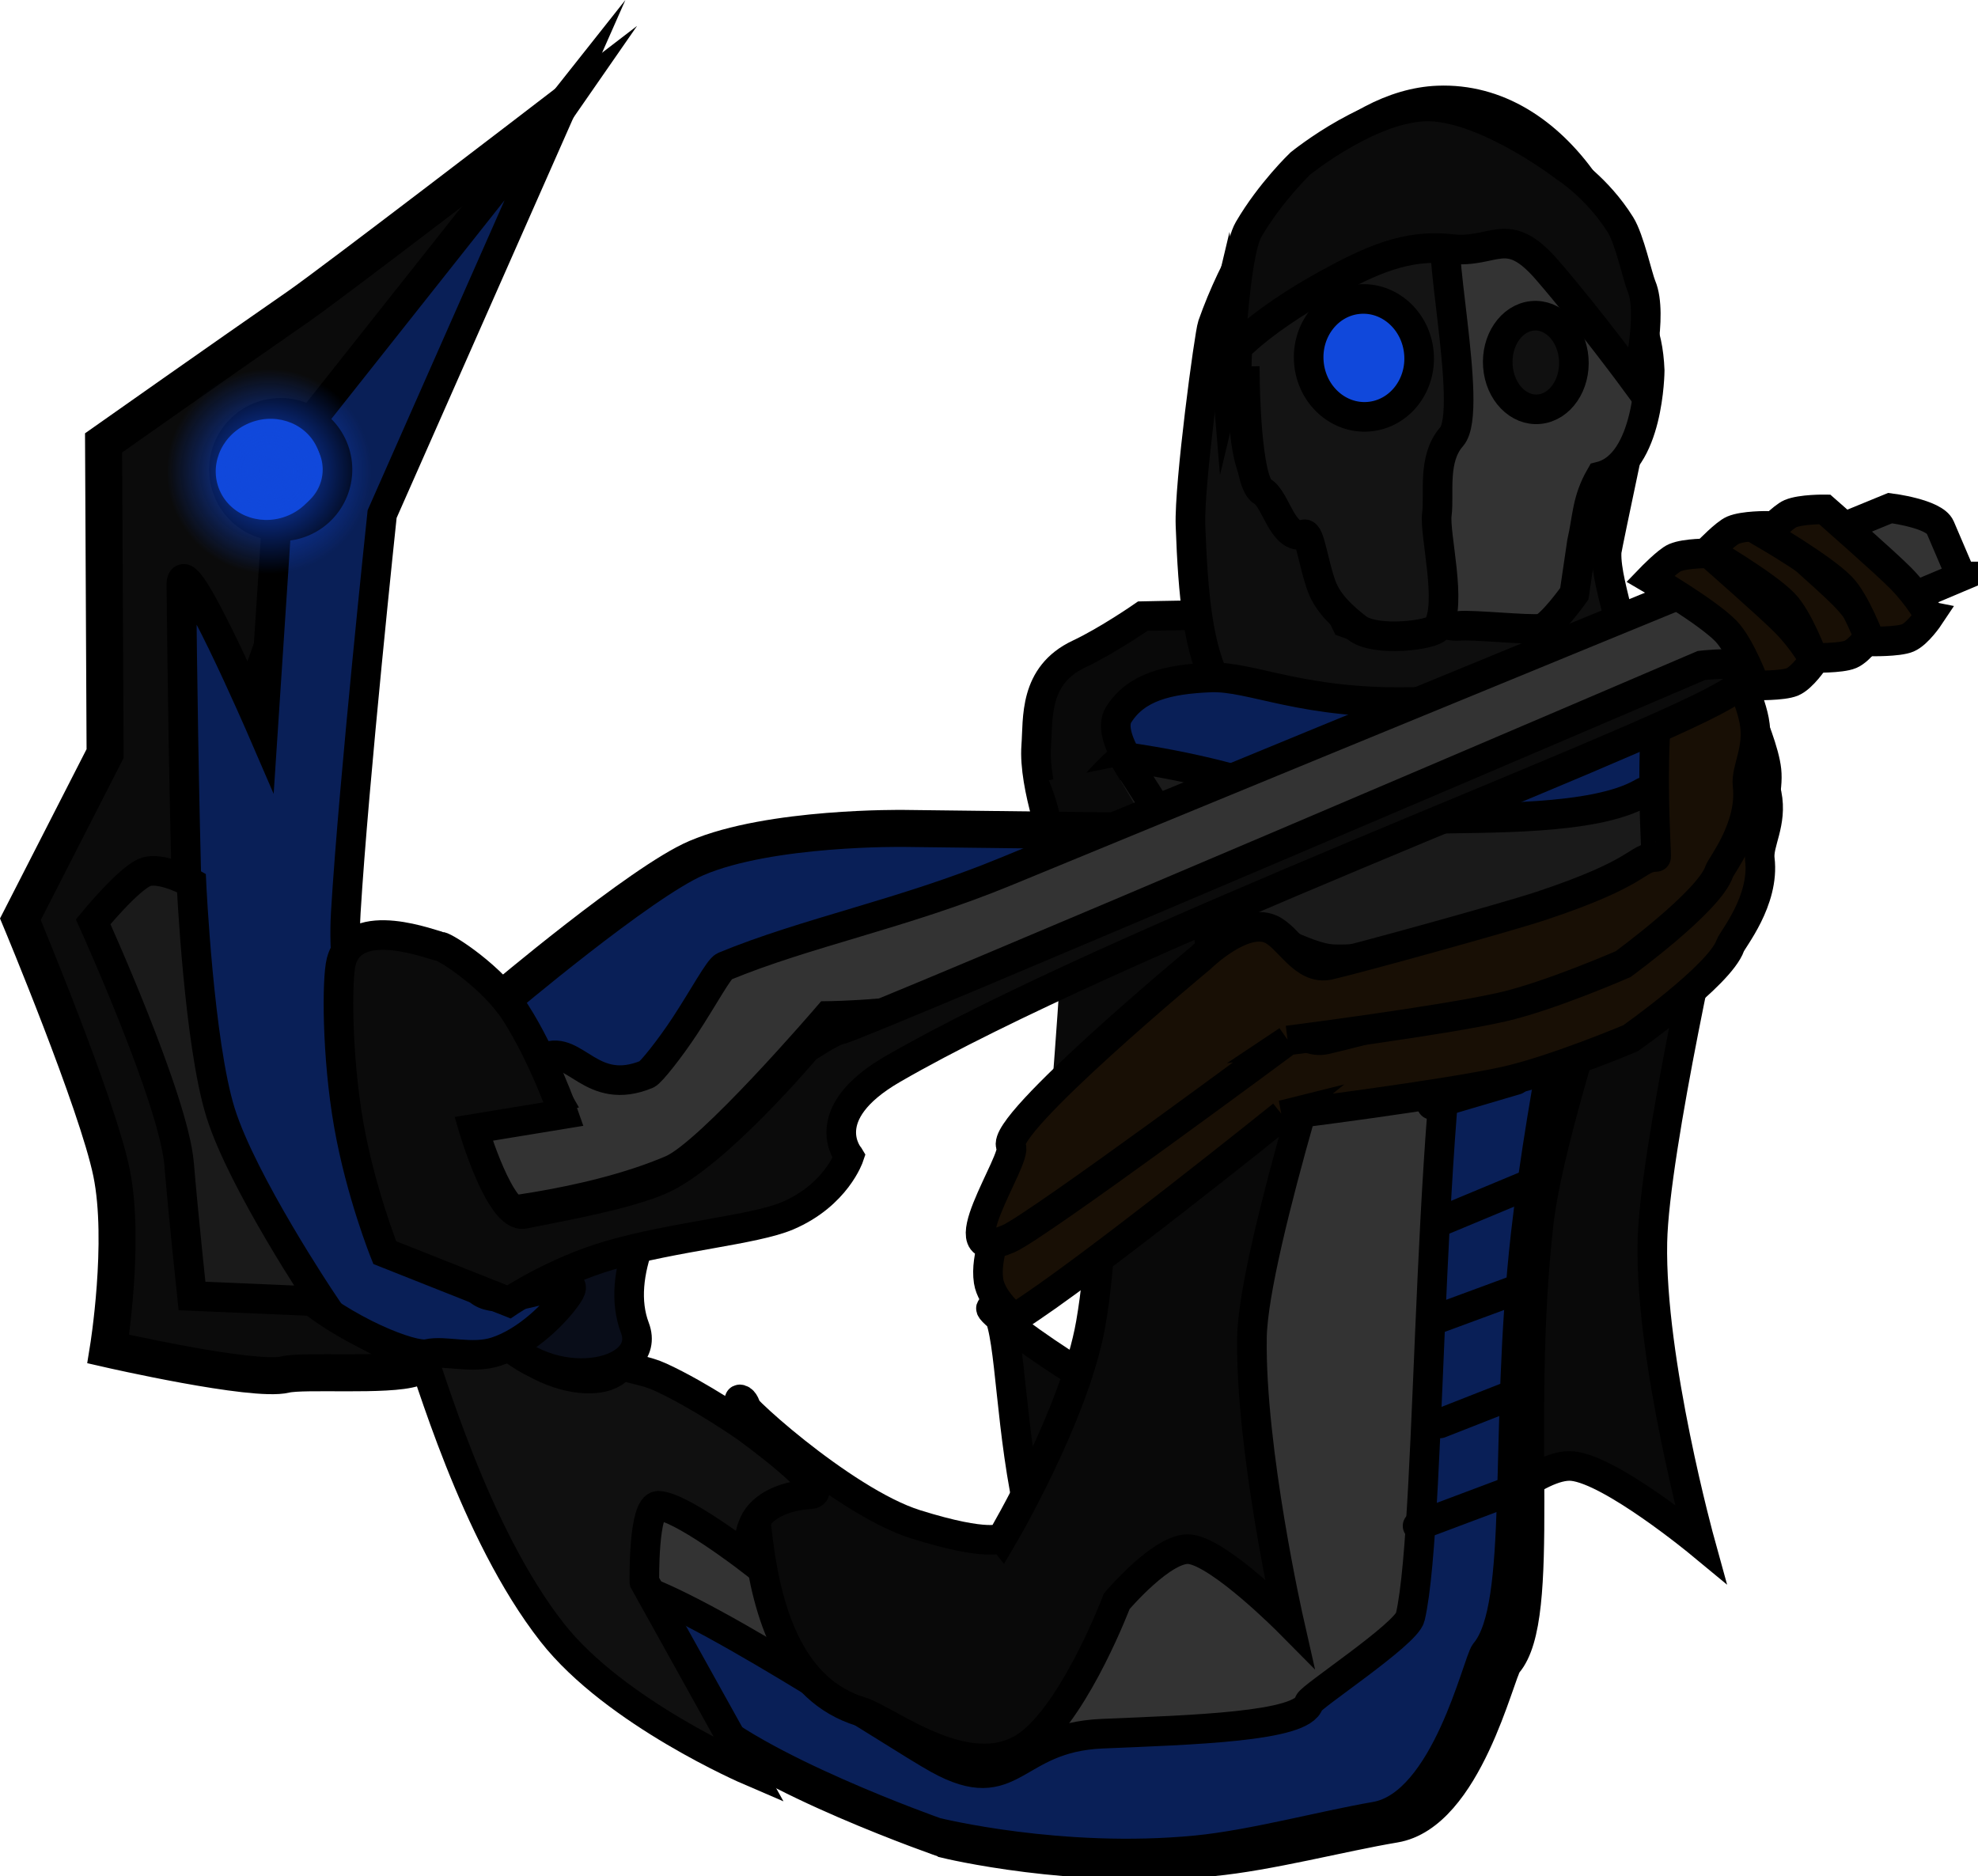 <svg version="1.1" xmlns="http://www.w3.org/2000/svg" xmlns:xlink="http://www.w3.org/1999/xlink" width="133.609" height="126.728" viewBox="0,0,133.609,126.728"><defs><radialGradient cx="162.733" cy="133.943" r="6.924" gradientUnits="userSpaceOnUse" id="color-1"><stop offset="0" stop-color="#1048db"/><stop offset="1" stop-color="#1048db" stop-opacity="0"/></radialGradient></defs><g transform="translate(-144.552,-102.1)"><g data-paper-data="{&quot;isPaintingLayer&quot;:true}" fill-rule="nonzero" stroke="#000000" stroke-linejoin="miter" stroke-miterlimit="10" stroke-dasharray="" stroke-dashoffset="0" style="mix-blend-mode: normal"><path d="" fill="none" stroke-width="2" stroke-linecap="round"/><path d="M216.028,159.627c0,0 -1.686,-4.404 -1.482,-7.143c0.138,-1.848 -0.186,-4.763 2.894,-6.21c1.921,-0.903 4.307,-2.557 4.307,-2.557c0,0 27.215,-0.593 34.361,0.205c3.195,0.356 4.602,2.107 4.602,2.107c0,0 2.908,5.695 3.163,8.103c0.27,2.553 -1.923,6.818 -1.923,6.818z" fill="#090909" stroke-width="2" stroke-linecap="butt"/><path d="M234.389,200.32c0,0 6.343,-8.791 7.729,-15.298c0.941,-4.414 0.987,-9.089 1.405,-16.242c0.426,-7.29 1.214,-17.018 1.214,-17.018c0,0 2.899,5.658 4.751,6.53c2.852,1.343 10.812,3.806 10.812,3.806c0,0 -4.007,17.631 -4.134,23.902c-0.163,8.036 3.239,20.347 3.239,20.347c0,0 -5.992,-4.954 -8.635,-5.219c-2.327,-0.233 -6.397,3.714 -6.397,3.714c0,0 -3.374,7.297 -7.327,9.997c-5.106,3.487 -11.304,2.529 -13.737,1.923c-12.164,-3.031 -9.405,-25.746 -11.728,-26.305c-1.173,-0.282 8.858,7.259 15.267,8.9c6.436,1.648 7.54,0.964 7.54,0.964z" fill="#090909" stroke-width="2" stroke-linecap="butt"/><path d="M208.424,226.614c0,0 -12.656,-4.356 -16.71,-8.335c-4.531,-4.448 -9.203,-17.102 -9.203,-17.102c0,0 6.988,0.777 11.743,3.351c5.231,2.831 8.532,7.472 14.766,7.216c6.21,-0.255 17.387,-15.571 17.811,-17.207c1.001,-3.862 1.523,-42.259 2.732,-45.809c1.909,-5.602 24.309,-5.318 27.291,-1.148c2.504,3.502 -7.243,27.356 -8.363,37.123c-1.558,13.58 0.605,26.605 -2.111,29.77c-0.527,0.614 -2.695,10.268 -7.592,11.089c-3.612,0.605 -8.505,1.903 -12.346,2.268c-9.403,0.893 -18.017,-1.215 -18.017,-1.215z" fill="#333333" stroke-width="2" stroke-linecap="butt"/><path d="M253.075,139.409c-0.103,2.397 2.069,7.003 0.837,8.231c-1.435,1.431 -5.158,1.793 -8.077,2.468c-3.805,0.88 -7.073,1.859 -10.571,2.002c-8.949,0.366 -9.951,-5.037 -10.298,-14.527c-0.1,-2.729 1.272,-12.908 1.484,-13.508c2.966,-8.399 9.268,-14.943 15.219,-15.186c8.063,-0.329 13.615,9.118 13.858,18.025c0.027,0.979 -2.431,12.011 -2.452,12.496z" fill="#0e0e0e" stroke-width="2" stroke-linecap="butt"/><path d="M222.406,155.715c0,0 -3.315,-3.723 -2.29,-5.345c1.185,-1.876 3.325,-2.389 6.173,-2.51c2.848,-0.121 6.268,1.903 14.178,1.643c5.558,-0.183 10.186,-0.67 12.601,-1.521c0.159,-0.056 3.492,0.506 4.301,1.678c0.999,1.446 -0.52,5.969 -0.52,5.969c0,0 -5.525,1.914 -11.709,3.029c-3.193,0.576 -7.591,1.856 -10.141,1.814c-6.793,-0.113 -12.593,-4.755 -12.593,-4.755z" fill="#091f57" stroke-width="2" stroke-linecap="butt"/><path d="M207.776,225.866c0,0 -12.367,-4.351 -16.327,-8.329c-1.618,-1.625 -7.102,-8.76 -4.771,-8.4c4.047,0.626 18.297,10.14 21.245,11.772c5.111,2.829 4.982,-1.447 11.074,-1.706c6.069,-0.258 13.564,-0.459 13.979,-2.096c0.098,-0.387 6.563,-4.626 6.835,-5.783c1.562,-6.652 1.014,-38.938 4.27,-47.657c1.827,-4.894 7.616,-1.738 7.616,-1.738c0,0 -2.991,13.788 -4.089,23.556c-1.526,13.581 -0.08,25.057 -2.735,28.224c-0.515,0.614 -2.637,10.269 -7.423,11.092c-3.53,0.607 -8.312,1.906 -12.066,2.273c-9.19,0.897 -17.607,-1.208 -17.607,-1.208z" fill="#091f57" stroke-width="2" stroke-linecap="butt"/><path d="M212.246,205.976c0,0 4.913,-8.32 5.986,-14.479c0.728,-4.178 0.763,-8.603 1.085,-15.375c0.328,-6.9 0.936,-16.109 0.936,-16.109c0,0 2.248,5.357 3.684,6.183c2.21,1.273 11.634,0.745 11.634,0.745c0,0 -6.355,19.549 -6.452,25.486c-0.124,7.607 2.516,19.262 2.516,19.262c0,0 -4.645,-4.692 -6.693,-4.943c-1.804,-0.221 -4.957,3.513 -4.957,3.513c0,0 -2.613,6.906 -5.675,9.46c-3.956,3.3 -9.723,-1.432 -11.609,-2.006c-9.428,-2.873 -6.331,-20.552 -8.132,-21.083c-0.909,-0.268 6.866,6.875 11.833,8.43c4.988,1.562 5.843,0.915 5.843,0.915z" fill="#090909" stroke-width="2" stroke-linecap="butt"/><path d="M215.624,163.891c0,0 0.427,-4.748 1.415,-6.631c1.144,-2.178 3.412,-4.04 3.412,-4.04c0,0 5.45,0.678 10.154,2.359c3.339,1.193 7.121,1.947 10.327,1.846c3.943,-0.124 11.284,0.109 14.533,-1.763c2.256,-1.3 1.19,5.531 1.19,5.531c0,0 -14.647,5.902 -21.961,5.7c-2.27,-0.063 -4.625,-2.366 -7.477,-1.578c-1.882,0.519 -4.282,4.362 -5.939,4.042c-3.171,-0.612 -5.654,-5.465 -5.654,-5.465z" fill="#1a1a1a" stroke-width="2" stroke-linecap="butt"/><path d="M250.894,142.206c0,0 -1.622,2.275 -2.256,2.358c-0.855,0.111 -4.659,-0.289 -5.535,-0.189c-0.741,0.085 -3.46,-0.69 -3.46,-0.69c0,0 -1.214,0.925 -1.797,0.993c-0.759,0.089 -2.372,-0.503 -2.372,-0.503c0,0 -0.981,-1.983 -1.023,-3.093c-0.599,-1.102 -0.517,-3.773 -1.067,-4.291c-2.984,-0.336 -4.632,-1.676 -4.82,-6.688c-0.142,-3.76 1.732,-6.973 3.04,-9.631c2.054,-4.174 4.526,-6.886 9.492,-7.474c3.552,-0.42 5.514,3.336 8.046,5.176c3.262,2.371 6.638,3.512 6.843,8.952c0,0 -0.034,6.312 -3.327,7.15c-0.933,1.619 -0.873,2.796 -1.252,4.452z" fill="#333333" stroke-width="2" stroke-linecap="butt"/><path d="M228.112,127.861c0,0 -0.23,-4.072 0.877,-4.777c1.586,-1.01 4.962,-4.826 7.42,-5.769c4.325,-1.659 7.59,-0.177 6.011,-0.01c-1.141,0.121 1.745,12.523 0.186,14.293c-1.319,1.499 -0.815,3.849 -0.997,5.236c-0.178,1.36 1.071,6.057 0.039,7.67c-0.314,0.49 -4.186,0.997 -5.445,0.003c-0.862,-0.68 -1.921,-1.585 -2.37,-2.791c-0.565,-1.516 -0.801,-3.642 -1.188,-3.525c-1.465,0.442 -1.895,-2.382 -2.827,-2.902c-1.096,-0.611 -1.172,-7.437 -1.172,-7.437z" fill="#141414" stroke-width="2" stroke-linecap="butt"/><path d="M232.964,126.6c-0.191,-2.192 1.318,-4.115 3.371,-4.295c2.053,-0.18 3.871,1.451 4.062,3.644c0.191,2.192 -1.318,4.115 -3.371,4.295c-2.053,0.18 -3.871,-1.451 -4.062,-3.644z" fill="#1048db" stroke-width="2" stroke-linecap="butt"/><path d="M245.731,126.844c-0.132,-1.74 0.908,-3.267 2.323,-3.41c1.415,-0.143 2.668,1.152 2.8,2.893c0.132,1.74 -0.908,3.267 -2.323,3.41c-1.415,0.143 -2.668,-1.152 -2.8,-2.893z" fill="#101010" stroke-width="2" stroke-linecap="butt"/><path d="M228.539,121.198c0,0 5.856,-5.074 8.251,-6.253c2.365,-1.165 6.029,-0.78 6.029,-0.78" fill="none" stroke-width="2" stroke-linecap="round"/><path d="M227.445,127.947c0.205,-0.845 0.424,-8.595 1.455,-10.361c1.467,-2.513 3.488,-4.442 3.488,-4.442c0,0 5.174,-4.2 9.127,-3.833c3.953,0.367 8.8,4.114 8.8,4.114c0,0 2.142,1.364 3.703,3.869c0.607,0.975 1.15,3.522 1.41,4.136c0.819,1.935 -0.338,6.531 -0.338,6.531c0,0 -3.15,-4.293 -6.03,-7.622c-2.738,-3.164 -3.533,-1.085 -6.506,-1.423c-2.973,-0.338 -5.39,0.753 -8.326,2.363c-2.203,1.208 -4.278,2.611 -5.622,3.849c-0.998,0.918 -1.608,-0.627 -1.488,-1.121z" fill="#0b0b0b" stroke-width="2" stroke-linecap="butt"/><path d="M246.951,175.047l-5.691,1.677" fill="none" stroke-width="2" stroke-linecap="round"/><path d="M241.804,184.614l6.158,-2.566" fill="none" stroke-width="2" stroke-linecap="round"/><path d="M247.474,189.029l-6.169,2.276" fill="none" stroke-width="2" stroke-linecap="round"/><path d="M241.816,198.246l4.931,-1.937" fill="none" stroke-width="2" stroke-linecap="round"/><path d="M240.306,205.167l6.908,-2.596" fill="none" stroke-width="2" stroke-linecap="round"/><path d="M188.079,208.936l7.097,12.761c0,0 -9.066,-3.892 -13.33,-9.335c-5.304,-6.771 -8.331,-17.708 -9.12,-19.656c-0.734,-1.813 -0.092,-6.891 1.074,-8.031c2.939,-2.874 9.841,0.615 11.066,7.212c0.556,2.992 2.322,2.323 4.29,3.227c2.739,1.259 5.787,3.396 5.787,3.396c0,0 6.147,4.431 4.302,4.523c-1.05,0.052 -2.706,0.425 -3.525,1.55c-0.713,0.981 -0.663,2.738 -0.663,2.738c0,0 -4.551,-3.496 -6.033,-3.512c-1.036,-0.011 -0.945,5.126 -0.945,5.126z" fill="#101010" stroke-width="2" stroke-linecap="butt"/><path d="M175.768,179.642c-0.234,-9.239 27.625,-13.475 27.625,-13.475c0,0 -19.601,19.515 -16.896,26.661c1.237,3.269 -4.95,3.365 -8.385,-0.85c-0.922,-1.131 -3.082,-2.904 -3.412,-4.677c-0.528,-2.834 1.114,-5.855 1.068,-7.659z" fill="#091f57" stroke-width="2" stroke-linecap="butt"/><path d="M188.13,177.33c6.787,-2.119 8.824,-3.931 8.824,-3.931c0,0 -12.22,11.248 -9.516,18.394c1.237,3.269 -5.837,4.631 -9.272,0.416c-2.396,-2.94 2.883,-12.668 9.964,-14.879z" fill="#090d19" stroke-width="2" stroke-linecap="butt"/><path d="M215.45,177.697c0,0 1.076,-13.227 1.065,-17.423c-0.008,-3.095 -1.124,-5.47 -1.124,-5.47l4.304,-0.868c0,0 5.532,8.725 5.663,12.238c0.158,4.212 -2.754,11.934 -2.754,11.934z" fill="#090909" stroke-width="0" stroke-linecap="butt"/><path d="M220.799,153.826c0,0 3.516,5.203 4.457,7.788c0.918,2.522 0.992,4.062 0.992,4.062" fill="none" stroke-width="2" stroke-linecap="round"/><path d="M231.179,177.422c0,0 -13.309,10.704 -17.961,13.632c-0.262,0.165 -1.71,-1.237 -1.889,-2.42c-0.261,-1.727 0.77,-3.555 0.46,-4.038c-0.886,-1.381 13.298,-12.733 13.298,-12.733c0,0 2.943,-2.792 4.91,-1.964c1.286,0.542 2.283,2.824 4.109,2.413c2.161,-0.486 12.432,-3.236 14.832,-4.008c7.207,-2.317 6.621,-3.263 8.072,-3.321c0.069,-0.003 -0.546,-7.496 0.416,-12.478c0.572,-2.961 1.162,-4.74 1.536,-4.737c0.43,0.003 4.231,4.497 4.931,7.981c0.392,1.949 -0.602,3.291 -0.47,4.383c0.34,2.807 -1.851,5.417 -1.998,5.838c-0.701,2.011 -6.739,6.261 -6.739,6.261c0,0 -5.151,2.173 -8.472,2.907c-4.273,0.943 -15.037,2.284 -15.037,2.284z" fill="#180f05" stroke-width="2" stroke-linecap="butt"/><path d="M231.531,172.38c0,0 -16.92,12.548 -18.849,13.386c-4.595,1.995 0.671,-5.425 0.166,-6.24c-0.856,-1.382 12.803,-12.713 12.803,-12.713c0,0 2.834,-2.788 4.73,-1.956c1.24,0.544 2.205,2.827 3.965,2.419c2.083,-0.483 11.981,-3.218 14.294,-3.986c6.944,-2.307 6.378,-3.253 7.777,-3.309c0.067,-0.003 -0.537,-7.496 0.385,-12.477c0.547,-2.96 1.114,-4.738 1.474,-4.735c0.415,0.004 4.085,4.502 4.764,7.987c0.38,1.949 -0.576,3.29 -0.447,4.382c0.332,2.808 -1.777,5.414 -1.918,5.835c-0.673,2.009 -6.488,6.251 -6.488,6.251c0,0 -4.963,2.166 -8.164,2.894c-4.118,0.937 -14.493,2.262 -14.493,2.262z" fill="#180f05" stroke-width="2" stroke-linecap="butt"/><g stroke-linecap="butt"><path d="M221.271,158.243c0,0 -25.008,14.244 -32.332,17.245c-3.841,1.574 -8.386,-0.558 -8.386,-0.558l-2.228,-5.21c0,0 9.532,-8.064 13.27,-9.662c4.989,-2.133 14.008,-2.002 14.008,-2.002z" fill="#091f57" stroke-width="2.5"/><path d="M172.507,194.504c-1.76,0.582 -7.42,0.131 -8.688,0.439c-2.145,0.522 -11.954,-1.724 -11.954,-1.724c0,0 1.178,-7.228 0.22,-11.911c-0.958,-4.683 -6.156,-17.117 -6.156,-17.117l5.722,-11.191l-0.103,-20.986c0,0 8.264,-5.823 13.173,-9.224c2.295,-1.59 17.271,-13.076 17.271,-13.076c0,0 -21.35,30.76 -23.294,53.414c-1.008,11.743 7.617,25.309 8.553,27.009c1.331,2.417 7.494,3.626 5.257,4.366z" fill="#0b0b0b" stroke-width="2.5"/><path d="M182.922,189.545c-0.807,1.2 -2.749,3.166 -4.855,3.85c-1.657,0.538 -3.448,-0.118 -4.644,0.16c-1.002,0.233 -5.565,-1.517 -8.927,-4.496c-3.427,-3.036 -5.65,-7.316 -6.138,-8.622c-1.084,-2.902 -1.448,-28.095 -1.555,-38.802c-0.029,-2.936 5.508,9.884 5.508,9.884l1.212,-18.428l19.193,-24.23l-12.352,27.962c0,0 -1.921,18.046 -2.454,26.898c-0.699,11.611 7.739,23.445 8.664,25.148c1.315,2.423 7.791,-1.469 6.349,0.675z" fill="#091f57" stroke-width="2"/><path d="M277.028,141.037c0,0 -56.914,24.039 -67.312,28.397c-2.915,1.222 -9.234,1.291 -9.234,1.291c0,0 -7.944,9.27 -10.569,10.392c-5.872,2.511 -13.842,3.092 -13.842,3.092l-2.49,-5.823l8.541,-2.13c0,0 -1.425,-2.436 -0.716,-2.739c1.998,-0.855 3.091,2.696 6.837,1.145c0.265,-0.11 1.542,-1.702 2.584,-3.289c1.248,-1.901 2.29,-3.851 2.646,-3.998c5.54,-2.295 12.099,-3.555 18.984,-6.392c27.074,-11.16 59.769,-24.563 59.769,-24.563c0,0 2.985,0.368 3.383,1.298c0.43,1.005 1.419,3.319 1.419,3.319z" fill="#333333" stroke-width="2"/><path d="M201.911,180.204c0,0 -0.868,2.607 -4.157,4.014c-2.248,0.961 -7.627,1.391 -12.035,2.676c-3.76,1.097 -6.794,3.14 -6.794,3.14l-8.383,-3.326c0,0 -1.625,-4.032 -2.437,-8.663c-0.809,-4.611 -0.805,-9.816 -0.506,-10.977c0.853,-3.306 6.241,-1.084 6.703,-1.035c0.35,0.037 3.511,2.024 5.087,4.488c1.886,2.948 3.231,6.829 3.231,6.829l-6.077,0.997c0,0 1.79,6.072 3.402,5.749c2.816,-0.563 6.842,-1.288 9.168,-2.282c3.751,-1.604 9.895,-8.907 9.895,-8.907c0,0 1.754,-1.178 2.317,-1.269c1.174,-0.191 58.159,-24.59 58.159,-24.59c0,0 6.391,-0.762 1.517,2.044c-6.45,3.715 -41.245,16.607 -56.15,25.218c-5.332,3.081 -2.941,5.893 -2.941,5.893z" fill="#0b0b0b" stroke-width="2"/><path d="M165.023,137.342c-1.947,0.832 -4.199,-0.071 -5.032,-2.017c-0.832,-1.947 0.071,-4.199 2.017,-5.032c1.947,-0.832 4.199,0.071 5.032,2.017c0.832,1.947 -0.071,4.199 -2.017,5.032z" fill="#1449cd" stroke-width="2"/><g stroke-width="0"><path d="M164.184,136.845c-1.788,0.859 -3.906,0.194 -4.731,-1.485c-0.825,-1.68 -0.045,-3.738 1.743,-4.597c1.788,-0.859 3.906,-0.194 4.731,1.485c0.825,1.68 0.045,3.738 -1.743,4.597z" fill="#1048db"/><path d="M165.785,140.158c-3.653,1.756 -7.981,0.397 -9.667,-3.035c-1.686,-3.432 -0.091,-7.638 3.562,-9.395c3.653,-1.756 7.982,-0.397 9.667,3.035c1.686,3.432 0.091,7.638 -3.562,9.395z" fill="url(#color-1)"/></g><path d="M267.086,146.691c0,0 -0.782,1.176 -1.458,1.465c-0.651,0.278 -2.526,0.239 -2.526,0.239c0,0 -0.983,-2.668 -1.978,-3.682c-1.287,-1.313 -5.096,-3.532 -5.096,-3.532c0,0 1.15,-1.193 1.662,-1.412c0.734,-0.314 2.322,-0.292 2.322,-0.292c0,0 4.134,3.624 5.141,4.651c1.283,1.309 1.932,2.563 1.932,2.563z" fill="#180f05" stroke-width="2"/><path d="M271.005,144.834c0,0 -0.782,1.176 -1.458,1.465c-0.651,0.278 -2.526,0.239 -2.526,0.239c0,0 -0.983,-2.668 -1.978,-3.682c-1.287,-1.313 -5.096,-3.532 -5.096,-3.532c0,0 1.15,-1.193 1.662,-1.412c0.734,-0.314 2.322,-0.292 2.322,-0.292c0,0 4.134,3.624 5.141,4.651c1.283,1.309 1.932,2.563 1.932,2.563z" fill="#180f05" stroke-width="2"/><path d="M274.879,143.721c0,0 -0.782,1.176 -1.458,1.465c-0.651,0.278 -2.526,0.239 -2.526,0.239c0,0 -0.983,-2.668 -1.978,-3.682c-1.287,-1.313 -5.096,-3.532 -5.096,-3.532c0,0 1.15,-1.193 1.662,-1.412c0.734,-0.314 2.322,-0.292 2.322,-0.292c0,0 4.134,3.624 5.141,4.651c1.283,1.309 1.932,2.563 1.932,2.563z" fill="#180f05" stroke-width="2"/><path d="M166.308,190.013l-8.788,-0.375c0,0 -0.585,-5.493 -0.871,-8.919c-0.363,-4.354 -5.805,-16.359 -5.805,-16.359c0,0 2.374,-2.896 3.506,-3.343c1.078,-0.426 3.132,0.722 3.132,0.722c0,0 0.501,10.816 1.968,15.513c1.476,4.727 6.86,12.76 6.86,12.76z" fill="#1a1a1a" stroke-width="2"/></g></g></g></svg>